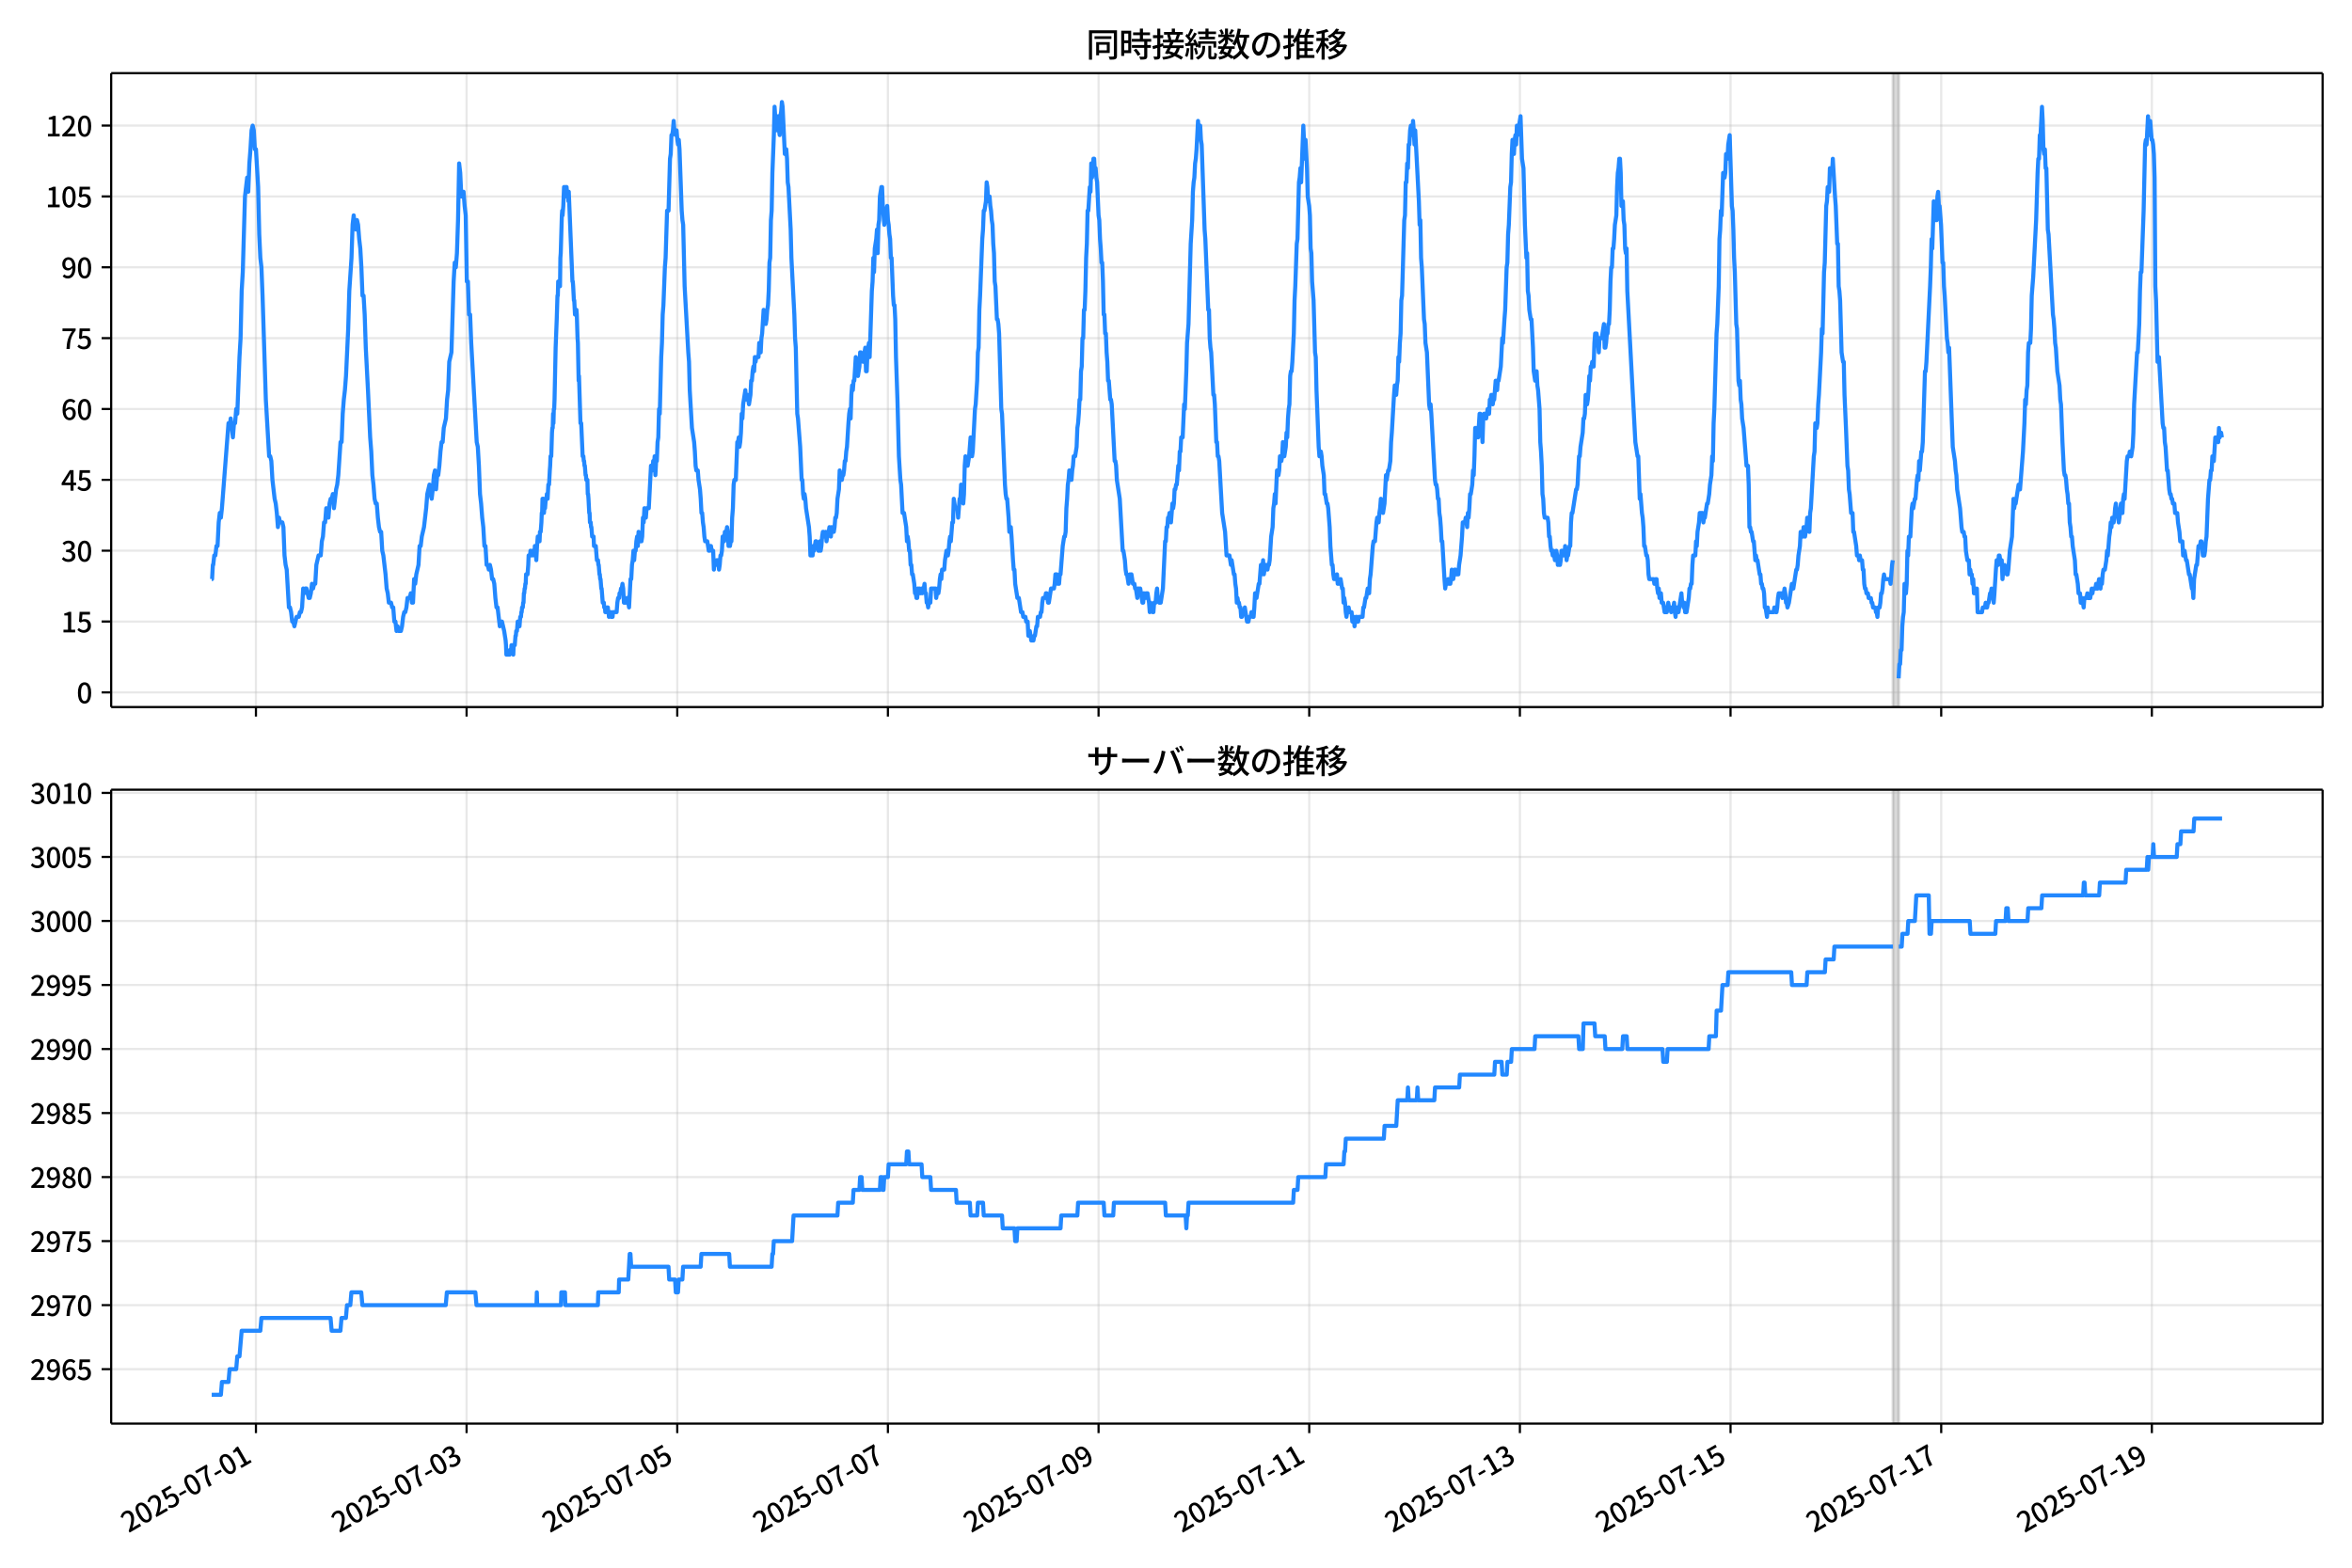 <!DOCTYPE svg  PUBLIC '-//W3C//DTD SVG 1.1//EN'  'http://www.w3.org/Graphics/SVG/1.1/DTD/svg11.dtd'>
<svg version="1.1" viewBox="0 0 864 576" xmlns="http://www.w3.org/2000/svg" xmlns:xlink="http://www.w3.org/1999/xlink">
 <defs>
  <style type="text/css">*{stroke-linejoin: round; stroke-linecap: butt}</style>
 </defs>
 <g id="aa">
  <g id="ab">
   <path d="m0 576h864v-576h-864z" fill="#fff"/>
  </g>
  <g id="ac">
   <g id="ad">
    <path d="m40.84 259.78h812.36v-232.9h-812.36z" fill="#fff"/>
   </g>
   <g id="ae">
    <path d="m695.36 259.78h2.15v-232.9h-2.15z" clip-path="url(#d)" fill="#808080" opacity=".3" stroke="#808080"/>
   </g>
   <g id="af">
    <g id="ag">
     <g id="ah">
      <path d="m94.018 259.78v-232.9" clip-path="url(#d)" fill="none" stroke="#b0b0b0" stroke-linecap="square" stroke-opacity=".3" stroke-width=".8"/>
     </g>
     <g id="ai">
      <defs>
       <path id="f" d="m0 0v3.5" stroke="#000" stroke-width=".8"/>
      </defs>
      <use x="94.018" y="259.778" stroke="#000000" stroke-width=".8" xlink:href="#f"/>
     </g>
    </g>
    <g id="aj">
     <g id="ak">
      <path d="m171.4 259.78v-232.9" clip-path="url(#d)" fill="none" stroke="#b0b0b0" stroke-linecap="square" stroke-opacity=".3" stroke-width=".8"/>
     </g>
     <g id="al">
      <use x="171.402" y="259.778" stroke="#000000" stroke-width=".8" xlink:href="#f"/>
     </g>
    </g>
    <g id="am">
     <g id="an">
      <path d="m248.79 259.78v-232.9" clip-path="url(#d)" fill="none" stroke="#b0b0b0" stroke-linecap="square" stroke-opacity=".3" stroke-width=".8"/>
     </g>
     <g id="ao">
      <use x="248.787" y="259.778" stroke="#000000" stroke-width=".8" xlink:href="#f"/>
     </g>
    </g>
    <g id="ap">
     <g id="aq">
      <path d="m326.17 259.78v-232.9" clip-path="url(#d)" fill="none" stroke="#b0b0b0" stroke-linecap="square" stroke-opacity=".3" stroke-width=".8"/>
     </g>
     <g id="ar">
      <use x="326.172" y="259.778" stroke="#000000" stroke-width=".8" xlink:href="#f"/>
     </g>
    </g>
    <g id="as">
     <g id="at">
      <path d="m403.56 259.78v-232.9" clip-path="url(#d)" fill="none" stroke="#b0b0b0" stroke-linecap="square" stroke-opacity=".3" stroke-width=".8"/>
     </g>
     <g id="au">
      <use x="403.556" y="259.778" stroke="#000000" stroke-width=".8" xlink:href="#f"/>
     </g>
    </g>
    <g id="av">
     <g id="aw">
      <path d="m480.94 259.78v-232.9" clip-path="url(#d)" fill="none" stroke="#b0b0b0" stroke-linecap="square" stroke-opacity=".3" stroke-width=".8"/>
     </g>
     <g id="ax">
      <use x="480.941" y="259.778" stroke="#000000" stroke-width=".8" xlink:href="#f"/>
     </g>
    </g>
    <g id="ay">
     <g id="az">
      <path d="m558.33 259.78v-232.9" clip-path="url(#d)" fill="none" stroke="#b0b0b0" stroke-linecap="square" stroke-opacity=".3" stroke-width=".8"/>
     </g>
     <g id="ba">
      <use x="558.326" y="259.778" stroke="#000000" stroke-width=".8" xlink:href="#f"/>
     </g>
    </g>
    <g id="bb">
     <g id="bc">
      <path d="m635.71 259.78v-232.9" clip-path="url(#d)" fill="none" stroke="#b0b0b0" stroke-linecap="square" stroke-opacity=".3" stroke-width=".8"/>
     </g>
     <g id="bd">
      <use x="635.71" y="259.778" stroke="#000000" stroke-width=".8" xlink:href="#f"/>
     </g>
    </g>
    <g id="be">
     <g id="bf">
      <path d="m713.09 259.78v-232.9" clip-path="url(#d)" fill="none" stroke="#b0b0b0" stroke-linecap="square" stroke-opacity=".3" stroke-width=".8"/>
     </g>
     <g id="bg">
      <use x="713.095" y="259.778" stroke="#000000" stroke-width=".8" xlink:href="#f"/>
     </g>
    </g>
    <g id="bh">
     <g id="bi">
      <path d="m790.48 259.78v-232.9" clip-path="url(#d)" fill="none" stroke="#b0b0b0" stroke-linecap="square" stroke-opacity=".3" stroke-width=".8"/>
     </g>
     <g id="bj">
      <use x="790.48" y="259.778" stroke="#000000" stroke-width=".8" xlink:href="#f"/>
     </g>
    </g>
   </g>
   <g id="bk">
    <g id="bl">
     <g id="bm">
      <path d="m40.84 254.4h812.36" clip-path="url(#d)" fill="none" stroke="#b0b0b0" stroke-linecap="square" stroke-opacity=".3" stroke-width=".8"/>
     </g>
     <g id="bn">
      <defs>
       <path id="h" d="m0 0h-3.5" stroke="#000" stroke-width=".8"/>
      </defs>
      <use x="40.84" y="254.398" stroke="#000000" stroke-width=".8" xlink:href="#h"/>
     </g>
     <g id="bo">
      <!-- 0 -->
      <g transform="translate(28.14 258.38) scale(.1 -.1)">
       <defs>
        <path id="a" transform="scale(.016)" d="m1830-90q-460 0-806 275-346 276-535 823-188 547-188 1366 0 820 188 1357 189 538 535 803 346 266 806 266 461 0 800-269 340-269 528-803 189-534 189-1354 0-819-189-1366-188-547-528-823-339-275-800-275zm0 589q237 0 422 185 186 186 288 599 103 413 103 1091 0 679-103 1082-102 403-288 582-185 180-422 180-236 0-422-180-186-179-292-582-105-403-105-1082 0-678 105-1091 106-413 292-599 186-185 422-185z"/>
       </defs>
       <use xlink:href="#a"/>
      </g>
     </g>
    </g>
    <g id="bp">
     <g id="bq">
      <path d="m40.84 228.37h812.36" clip-path="url(#d)" fill="none" stroke="#b0b0b0" stroke-linecap="square" stroke-opacity=".3" stroke-width=".8"/>
     </g>
     <g id="br">
      <use x="40.84" y="228.366" stroke="#000000" stroke-width=".8" xlink:href="#h"/>
     </g>
     <g id="bs">
      <!-- 15 -->
      <g transform="translate(22.44 232.35) scale(.1 -.1)">
       <defs>
        <path id="k" transform="scale(.016)" d="m544 0v608h1037v3277h-845v467q333 58 579 147 247 90 451 218h557v-4109h915v-608h-2694z"/>
        <path id="e" transform="scale(.016)" d="m1715-90q-365 0-653 90t-506 237q-217 147-383 307l352 480q134-134 294-246t361-183q202-70 452-70 262 0 473 118 212 119 333 346 122 227 122 541 0 460-247 716-246 256-649 256-224 0-384-64t-365-198l-365 237 141 2240h2387v-627h-1747l-109-1204q154 77 307 118 154 42 340 42 397 0 723-160t518-490q192-329 192-847 0-519-224-887t-586-560q-361-192-777-192z"/>
       </defs>
       <use xlink:href="#k"/>
       <use transform="translate(57)" xlink:href="#e"/>
      </g>
     </g>
    </g>
    <g id="bt">
     <g id="bu">
      <path d="m40.84 202.33h812.36" clip-path="url(#d)" fill="none" stroke="#b0b0b0" stroke-linecap="square" stroke-opacity=".3" stroke-width=".8"/>
     </g>
     <g id="bv">
      <use x="40.84" y="202.334" stroke="#000000" stroke-width=".8" xlink:href="#h"/>
     </g>
     <g id="bw">
      <!-- 30 -->
      <g transform="translate(22.44 206.32) scale(.1 -.1)">
       <defs>
        <path id="l" transform="scale(.016)" d="m1715-90q-371 0-656 90t-503 240q-217 150-377 323l359 474q211-205 479-359 269-153 634-153 269 0 467 92 199 93 311 266t112 423q0 256-125 451t-429 300q-304 106-835 106v551q467 0 732 105 266 106 384 291 119 186 119 423 0 307-192 489-192 183-531 183-269 0-503-119-233-118-438-316l-384 460q282 256 614 413 333 157 737 157 422 0 748-144 327-144 512-413 186-269 186-659 0-403-221-685-221-281-592-422v-26q269-70 490-227t349-400 128-557q0-422-215-726-214-304-573-468-358-163-787-163z"/>
       </defs>
       <use xlink:href="#l"/>
       <use transform="translate(57)" xlink:href="#a"/>
      </g>
     </g>
    </g>
    <g id="bx">
     <g id="by">
      <path d="m40.84 176.3h812.36" clip-path="url(#d)" fill="none" stroke="#b0b0b0" stroke-linecap="square" stroke-opacity=".3" stroke-width=".8"/>
     </g>
     <g id="bz">
      <use x="40.84" y="176.302" stroke="#000000" stroke-width=".8" xlink:href="#h"/>
     </g>
     <g id="ca">
      <!-- 45 -->
      <g transform="translate(22.44 180.29) scale(.1 -.1)">
       <defs>
        <path id="x" transform="scale(.016)" d="m2170 0v3072q0 192 12 457 13 266 20 458h-26q-90-179-183-365-92-185-195-364l-921-1415h2579v-576h-3328v493l1875 2957h858v-4717h-691z"/>
       </defs>
       <use xlink:href="#x"/>
       <use transform="translate(57)" xlink:href="#e"/>
      </g>
     </g>
    </g>
    <g id="cb">
     <g id="cc">
      <path d="m40.84 150.27h812.36" clip-path="url(#d)" fill="none" stroke="#b0b0b0" stroke-linecap="square" stroke-opacity=".3" stroke-width=".8"/>
     </g>
     <g id="cd">
      <use x="40.84" y="150.271" stroke="#000000" stroke-width=".8" xlink:href="#h"/>
     </g>
     <g id="ce">
      <!-- 60 -->
      <g transform="translate(22.44 154.26) scale(.1 -.1)">
       <defs>
        <path id="q" transform="scale(.016)" d="m1971-90q-339 0-634 144-294 144-518 435-224 292-352 733-128 442-128 1044 0 678 147 1161 148 483 397 784 250 301 570 445t665 144q397 0 688-147 292-147 490-359l-403-448q-128 154-327 253-198 99-409 99-307 0-567-182-259-182-413-605-153-422-153-1145 0-608 115-1002t326-589q212-195 493-195 212 0 375 121 163 122 259 343t96 522q0 300-90 511-89 212-259 320-169 109-419 109-211 0-451-134t-458-461l-25 538q134 192 313 323t374 201q196 71 375 71 397 0 694-163 298-163 467-490 170-326 170-825 0-468-195-817-195-348-512-544-317-195-701-195z"/>
       </defs>
       <use xlink:href="#q"/>
       <use transform="translate(57)" xlink:href="#a"/>
      </g>
     </g>
    </g>
    <g id="cf">
     <g id="cg">
      <path d="m40.84 124.24h812.36" clip-path="url(#d)" fill="none" stroke="#b0b0b0" stroke-linecap="square" stroke-opacity=".3" stroke-width=".8"/>
     </g>
     <g id="ch">
      <use x="40.84" y="124.239" stroke="#000000" stroke-width=".8" xlink:href="#h"/>
     </g>
     <g id="ci">
      <!-- 75 -->
      <g transform="translate(22.44 128.22) scale(.1 -.1)">
       <defs>
        <path id="i" transform="scale(.016)" d="m1235 0q32 646 109 1187t224 1024 384 941 576 938h-2208v627h3027v-455q-409-512-665-989-256-476-397-969t-205-1053-90-1251h-755z"/>
       </defs>
       <use xlink:href="#i"/>
       <use transform="translate(57)" xlink:href="#e"/>
      </g>
     </g>
    </g>
    <g id="cj">
     <g id="ck">
      <path d="m40.84 98.207h812.36" clip-path="url(#d)" fill="none" stroke="#b0b0b0" stroke-linecap="square" stroke-opacity=".3" stroke-width=".8"/>
     </g>
     <g id="cl">
      <use x="40.84" y="98.207" stroke="#000000" stroke-width=".8" xlink:href="#h"/>
     </g>
     <g id="cm">
      <!-- 90 -->
      <g transform="translate(22.44 102.19) scale(.1 -.1)">
       <defs>
        <path id="j" transform="scale(.016)" d="m1562-90q-410 0-708 150-297 151-502 356l403 461q141-160 346-256t422-96q224 0 425 102 202 103 352 333 151 230 237 614 87 384 87 941 0 589-115 970t-323 563-496 182q-205 0-372-118-166-118-262-336t-96-525q0-301 86-512 87-211 259-323 173-112 417-112 224 0 460 141 237 141 448 461l32-544q-134-180-313-314t-371-208-384-74q-391 0-689 166-297 167-467 496-169 330-169 823 0 467 195 816t515 541 698 192q339 0 636-138 298-137 519-419 221-281 349-710t128-1018q0-691-141-1187t-391-807q-249-310-563-461-313-150-652-150z"/>
       </defs>
       <use xlink:href="#j"/>
       <use transform="translate(57)" xlink:href="#a"/>
      </g>
     </g>
    </g>
    <g id="cn">
     <g id="co">
      <path d="m40.84 72.175h812.36" clip-path="url(#d)" fill="none" stroke="#b0b0b0" stroke-linecap="square" stroke-opacity=".3" stroke-width=".8"/>
     </g>
     <g id="cp">
      <use x="40.84" y="72.175" stroke="#000000" stroke-width=".8" xlink:href="#h"/>
     </g>
     <g id="cq">
      <!-- 105 -->
      <g transform="translate(16.74 76.16) scale(.1 -.1)">
       <use xlink:href="#k"/>
       <use transform="translate(57)" xlink:href="#a"/>
       <use transform="translate(114)" xlink:href="#e"/>
      </g>
     </g>
    </g>
    <g id="cr">
     <g id="cs">
      <path d="m40.84 46.144h812.36" clip-path="url(#d)" fill="none" stroke="#b0b0b0" stroke-linecap="square" stroke-opacity=".3" stroke-width=".8"/>
     </g>
     <g id="ct">
      <use x="40.84" y="46.144" stroke="#000000" stroke-width=".8" xlink:href="#h"/>
     </g>
     <g id="cu">
      <!-- 120 -->
      <g transform="translate(16.74 50.129) scale(.1 -.1)">
       <defs>
        <path id="b" transform="scale(.016)" d="m282 0v429q697 621 1164 1136 468 515 701 956 234 442 234 826 0 256-87 451-86 196-262 301-176 106-445 106-275 0-506-151-230-150-422-368l-416 410q301 333 637 518 336 186 803 186 429 0 749-176t496-493 176-745q0-455-224-919t-615-935q-390-470-889-950 186 20 394 36t374 16h1184v-634h-3046z"/>
       </defs>
       <use xlink:href="#k"/>
       <use transform="translate(57)" xlink:href="#b"/>
       <use transform="translate(114)" xlink:href="#a"/>
      </g>
     </g>
    </g>
   </g>
   <g id="cv">
    <path d="m77.765 212.75h.144l.279-5.206h.142l.38-3.471h.402l.404-3.471h.402l.418-8.677.401-3.471.404 1.736.38-3.471 2.418-31.238.403 1.736.403-3.471.806 6.942.403-5.206h.403l.403-5.206.403 1.736.806-20.825.403-6.942.403-17.355.403-6.942.806-27.767.806-6.942.403 5.206.403-10.413.403-5.206.403-6.942.403-1.736.403 1.736.403 6.942h.403l.806 13.884.403 17.355.403 8.677.403 3.471.403 10.413 1.209 38.18 1.209 20.825h.403l.403 1.736.403 6.942.806 6.942.403 1.736.403 3.471.403 5.206.403-3.471.403 1.736h.806l.403 1.736.403 10.413.403 3.471.403 1.736.806 13.884h.403l.403 1.736.403 3.471h.403l.403 1.736.806-3.471h.806l.403-1.736h.403l.403-1.736.403-6.942.403 1.736.403-1.736h.403l.806 3.471h.403l.403-1.736.403-3.471.403 1.736.403-1.736h.403l.403-6.942.806-3.471h.806l.403-5.206.403-1.736.403-5.206h.403l.403-5.206.806 3.471.403-5.206.403-1.736h.403l.403-1.736.403 5.206.806-6.942.403-1.736.403-3.471.806-12.148h.403l.403-10.413.403-5.206.403-3.471.403-5.206.806-17.355.403-13.884.806-12.148.403-12.148.403-3.471.403 3.471.403 1.736.403-3.471.403 1.736.403 5.206.403 3.471.403 6.942.403 10.413h.403l.403 6.942.403 12.148.806 15.619.806 17.355.403 5.206.403 8.677.403 3.471.403 5.206.403 1.736h.403l.403 5.206.403 3.471.403 1.736h.403l.403 6.942.403 1.736.806 6.942.403 5.206.403 1.736.403 3.471h.806l.403 1.736h.403l.403 5.206h.403l.403 3.471.403-1.736.403 1.736h.806l.403-1.736.403-3.471.403-1.736h.403l.403-1.736.403-3.471h.806l.403-1.736.403 3.471h.403l.403-8.677.403 1.736.403-3.471.806-3.471.403-6.942h.403l.403-3.471.806-3.471.806-6.942.403-5.206.806-3.471.403 3.471.403 1.736.403-3.471.403-5.206.403-1.736.403 6.942.403-5.206h.403l.403-3.471.403-5.206.403-3.471h.403l.403-5.206.806-3.471.403-6.942.403-3.471.403-10.413.806-3.471.806-26.032.403-6.942.403 1.736.403-5.206.403-12.148.403-20.825.403 3.471.403 8.677h.403l.403-1.736.403 5.206.403 3.471.403 24.296h.403l.403 12.148h.403l.403 10.413 2.015 36.445.403 1.736.403 6.942.403 10.413.403 3.471.403 5.206.403 3.471.403 6.942h.403l.403 6.942h.403l.403 1.736.403-1.736.403 1.736.403 3.471h.403l.403 1.736.403 5.206.403 3.471h.403l.806 6.942.403-1.736h.403l.806 3.471.537 3.471.134 1.736.134 3.471h1.209l.134-1.736h.403l.134-1.736h.269l.134 1.736h.134l.134 1.736.134-3.471h.403l.269-3.471h.134l.134-1.736h.269l.269-3.471h.537l.134 1.736.269-3.471h.269l.134-1.736h.134l.134-1.736h.269l.134-1.736h.134l.134-3.471h.134l.134-1.736h.134l.134-1.736h.134l.134-3.471h.537l.269-3.471.134-3.471h.537l.134-1.736.134 1.736h.537l.134-1.736h.537l.134 1.736.134-3.471.134 1.736h.134l.269 3.471.269-5.206.269-3.471.134 1.736h.134l.134-1.736h.134l.134 1.736.134-3.471h.269l.269-3.471.134-3.471h.134l.134-5.206h.403l.134 5.206.134-1.736h.269l.269-3.471h.269l.134-1.736.134 1.736h.134l.269-5.206h.269l.269-5.206.134-1.736.134-3.471h.269l.269-8.677.134-1.736h.134l.134-5.206.134 3.471.134-5.206h.134l.134-3.471.403-19.09.403-10.413.269-8.677h.134l.134-5.206.134 1.736.134-1.736.134 1.736.134-1.736.134 1.736.134-10.413.134-1.736.403-13.884.134-1.736.134 1.736.269-3.471.269-6.942.134 3.471h.269l.134-3.471h.403l.134 1.736h.269l.269 3.471.134-3.471 1.343 32.974h.134l.134 1.736.269 5.206h.134l.269 5.206.134-1.736h.134l.134 1.736.134-1.736.134 1.736.269 8.677.134 1.736.269 13.884.134-1.736.537 17.355h.269l.537 12.148h.269l.134 1.736h.134l.134 1.736h.134l.269 3.471h.134l.134 1.736h.403l.134 5.206h.134l.134 1.736.269 5.206h.134l.134 3.471h.269l.134 1.736h.134l.269 3.471h.537l.134 3.471h.672l.403 5.206h.403l.134 1.736h.134l.269 3.471h.134l.134 1.736h.134l.269 3.471h.134l.403 5.206h.403l.134 1.736h.269l.134 1.736h.537l.134-1.736.134 1.736.134-1.736.134 1.736h.134l.134 1.736.134-1.736h.537l.134 1.736h.537l.134-1.736h1.343l.269-3.471.269-1.736h.403l.134-1.736h.269l.269-1.736h.269l.269-1.736.269 1.736.269 5.206h.806l.269-1.736h.269l.537 3.471.537-10.413h.269l.269-5.206.269-1.736.269-3.471.269 3.471.269-3.471h.269l.269-3.471.269-1.736.269 3.471.269-5.206.269 3.471h.806l.269-1.736.269-6.942.269 1.736.269-5.206.269 3.471h.269l.269-3.471h.806l.806-15.619h.269l.269 1.736.269-3.471.269 1.736.269-3.471.269 6.942.269-5.206h.269l.269-6.942.269-1.736.269-10.413.269 1.736.537-20.825.269-5.206.269-10.413.269-3.471.537-13.884.269-3.471.537-17.355h.537l.537-19.09.269-1.736.269-6.942h.269l.269-1.736.269-3.471.269 3.471h.269l.269 1.736.269-1.736.269 3.471.269 1.736.269-1.736.269 3.471.806 22.561.269 3.471.269 1.736.537 22.561 1.343 24.296.269 3.471.269 10.413.806 13.884.806 5.206.269 3.471.269 5.206.269 1.736h.537l.269 3.471.537 3.471.269 3.471.269 5.206h.269l.269 3.471.269 1.736.269 3.471.269 1.736h.806l.537 3.471h.269l.269-1.736h.269l.269 1.736h.537l.269 6.942.269-3.471.269 1.736h.269l.269-1.736h.537l.269 3.471.269-1.736.269-3.471h.269l.269-1.736.269-5.206.269 1.736h.269l.269-3.471h.537l.269-1.736.269 1.736.269 5.206.269-1.736.269 1.736.269-1.736h.269l.269-8.677.269-3.471.269-8.677.269-1.736h.537l.537-13.884h.269l.269-1.736.269 3.471.269-1.736.269-3.471.269-6.942.269 1.736.269-5.206.806-5.206.269 3.471.269-1.736h.269l.537 3.471.537-3.471.269-5.206h.269l.269-3.471.269-1.736.269 1.736.269-5.206.269 1.736.269-1.736h.806l.269-5.206.269 3.471h.269l.269-5.206.269-1.736.537-8.677.269 3.471.269-1.736.269 3.471.269-1.736.269-3.471.269-1.736.269-5.206.269-10.413.269-1.736.269-13.884.269-3.471.269-13.884.537-13.884.269-10.413.537 8.677.269-3.471h.269l.269-1.736.269 5.206.269 1.736.269-6.942.269-1.736.269-3.471.269 1.736.806 17.355.269-1.736h.269l.269 3.471.269 8.677.269 1.736.806 15.619.269 10.413 1.075 20.825.269 8.677.269 3.471.537 24.296.269 1.736.806 10.413.537 12.148h.269l.269 5.206.269 1.736.269-1.736.269 1.736.269 3.471 1.075 6.942.269 3.471.269 6.942h.806l.269-3.471.269 1.736.537-3.471h.269l.269 1.736h.269l.269 1.736h.269l.269-3.471.269 3.471.269-1.736.269-3.471.269-1.736h.269l.269 1.736h.269l.269-1.736.269 3.471.537-3.471h.269l.269-1.736.537 3.471.269-3.471.269 1.736h.537l.269-1.736.269-3.471h.269l.269-1.736.269-5.206.537-3.471.269-6.942.537 3.471h.269l.269-1.736h.269l.269-1.736.269-3.471h.269l.269-3.471.269-1.736.537-8.677.269-3.471.269-1.736.269 3.471.269-8.677.269-3.471.269 1.736.269-3.471h.269l.537-8.677.269 1.736h.269l.269 5.206.537-3.471.269-5.206h.269l.269 1.736h.269l.269 1.736.806-5.206.269 8.677h.269l.269-6.942.537-3.471.269 5.206.806-24.296.269-3.471.269-8.677.269 5.206.269-8.677.537-3.471.269-3.471.269 8.677.269-10.413.269-1.736.269-8.677.537-3.471h.269l.269 6.942.537 6.942.269-3.471h.269l.537-3.471.269 5.206.269 1.736.269 3.471.269 1.736.269 6.942h.269l.537 13.884.269 3.471h.269l.269 5.206.269 13.884.537 15.619.537 20.825.537 8.677.269 1.736.537 10.413h.537l.806 5.206.269 5.206.269-1.736.269 1.736.269 3.471h.269l.269 5.206h.269l.269 3.471h.269l.537 3.471.269 3.471h.269l.269 1.736h.269l.269-3.471.269 1.736.269-1.736.269 1.736h.269l.269-1.736.269 1.736.269-1.736h.269l.269-1.736.269 3.471h.269l.269 3.471h.269l.269 1.736.269-1.736h.537l.269-5.206h1.612l.269 3.471.537-3.471.269 1.736.269-1.736.269-3.471.269-1.736.269 1.736.269-3.471h.806l.269-3.471.537-3.471.269 1.736h.269l.269-1.736.269-3.471.269-1.736.269 1.736.537-6.942h.269l.269-8.677.537 3.471h.806l.269 3.471.537-6.942h.269l.269-5.206.269 3.471.537 3.471.269-3.471.269-10.413.269-3.471.269 3.471h.537l.537-3.471.537-6.942.269 1.736.269 5.206.269-1.736.806-15.619.269-1.736.537-8.677.269-10.413.269-1.736.269-13.884.269-5.206.537-13.884.269-6.942.269-3.471.269-6.942h.269l.537-3.471.269-6.942.269 1.736.269 5.206.269-1.736h.269l.269 3.471.269 1.736.269 3.471.269 1.736.269 6.942.269 3.471.269 10.413.269 1.736.537 12.148h.269l.269 1.736.269 3.471.806 27.767.269 1.736 1.075 26.032.269 3.471.269 1.736h.269l.537 6.942.269 5.206.269-1.736h.269l.269 3.471.537 8.677.269 3.471h.269l.269 5.206.806 5.206h.537l.806 5.206h.537l.269 1.736h.806l.269 1.736h.537l.269 5.206.269-1.736h.269l.537 3.471h.806l.269-1.736h.269l.537-3.471h.269l.269-3.471h.806l.269-1.736h.269l.269-3.471.269-1.736h.806l.269-1.736h.269l.537 3.471h.269l.806-5.206h1.075l.269-1.736.269-3.471h.537l.269 3.471h.537l.269-3.471h.269l.806-10.413.537-3.471h.269l.269-1.736.269-8.677.269-3.471.269-5.206.269-1.736.269-3.471.269 1.736.269-1.736.269 3.471.269-3.471.269-1.736.269-3.471h.537l.537-3.471.269-6.942.269-1.736.269-3.471.269-5.206h.269l.269-10.413.269-1.736.269-10.413h.269l.269-10.413h.269l.269-6.942.269-12.148.269-5.206.269-12.148h.269l.537-8.677.269 1.736.269-10.413.269 5.206.269-1.736.269-5.206h.269l.269 5.206.269-1.736.269 3.471.269 1.736.537 12.148.269 1.736.269 6.942.269 3.471.269 5.206h.269l.269 6.942.269 12.148h.269l.269 6.942h.269l.269 6.942.269 3.471.269 6.942h.269l.537 6.942h.269l.269 1.736 1.075 20.825h.269l.269 1.736.269 5.206 1.075 6.942 1.075 19.09h.269l.537 3.471.269 3.471.269 1.736h.269l.537 3.471.537-3.471.269 1.736.269-1.736.537 3.471h.537l.269 1.736h.269l.537 3.471.269-3.471h.269l.269 1.736.269-1.736.806 5.206h.269l.269-3.471.269 1.736h.269l.269-1.736.269 1.736.269-1.736.537 3.471.269 3.471.269-3.471.269 1.736h.269l.269 1.736h.269l.269-3.471h.537l.269-3.471.269-1.736.269 3.471h.269l.269 1.736h.537l.806-5.206.806-17.355h.269l.269-5.206h.269l.269-3.471h.269l.269-1.736.537 3.471.537-6.942.269 1.736.269-1.736.269-5.206h.269l.269-1.736h.269l.537-6.942.269 1.736.269-6.942h.269l.269-5.206h.537l.537-12.148.269 1.736.537-13.884.269-10.413.537-6.942.806-29.503.537-8.677.269-10.413.269-3.471.269-1.736.269-5.206.269-1.736.269-3.471.537-10.413.269 3.471.269-1.736h.269l.269 5.206.269 1.736 1.075 31.238.269 3.471 1.075 26.032h.269l.269 10.413.269 3.471.269 1.736.806 15.619h.269l.269 3.471.537 13.884h.269l.269 5.206h.269l.269 1.736 1.075 19.09 1.075 6.942.537 8.677h1.075l.537 3.471.269-1.736.806 5.206h.269l.269 3.471.269 1.736.269 5.206.269-1.736.269 1.736h.269l.269 1.736h.269l.269 3.471h.269l.269-1.736h.537l.269-1.736.806 5.206h.537l.269-1.736h.537l.269-1.736h.269l.269 1.736h.269l.269-3.471.269-5.206.269 1.736h.269l.806-5.206h.269l.537-6.942.269 3.471.269-1.736.269-3.471.269 5.206.537-3.471h.537l.269 1.736.269-1.736h.269l.269-1.736.537-8.677.537-3.471.269-6.942.269-1.736.269-3.471.269 3.471.537-12.148h.269l.269 1.736.269-1.736.269-5.206h.269l.269 1.736.269-1.736.269-5.206.269 5.206h.269l.537-3.471.269-5.206.269 1.736.269-6.942.269-3.471.269-1.736.269-10.413.269-1.736h.269l.269-3.471.537-10.413.269-12.148.269-5.206.537-15.619.269-1.736.537-20.825.269-1.736.269-3.471.269 5.206.806-20.825.537 12.148.269-6.942.537 10.413.269 10.413.537 3.471.269 3.471.269 12.148.269 1.736.269 10.413.537 6.942.537 19.09.269 1.736.269 12.148.806 20.825.269 3.471.269-1.736h.269l.269 1.736.269 3.471.537 3.471.269 6.942h.269l.537 3.471h.269l.269 1.736.537 6.942.269 6.942.537 6.942h.269l.269 3.471.269 1.736h.806l.269-1.736.269 3.471h.806l.269-1.736.537 3.471h.269l.269 5.206.269-1.736.269 1.736.269 3.471.269 1.736.269-1.736h.269l.269-1.736.269 1.736h.806l.269 3.471.269-1.736h.269l.269 3.471.537-3.471h.269l.269 1.736h.269l.269-1.736h1.343l.269-3.471h.269l.537-3.471h.269l.537-3.471.269 1.736h.269l.269-5.206.269-1.736.806-10.413.269-1.736h.537l.537-6.942.269-1.736h.269l.269 1.736.269-3.471.269-1.736.269-3.471.269 3.471.269-1.736.269 3.471.537-3.471.537-10.413.269 1.736.537-3.471h.269l.537-3.471.269-6.942.269-3.471.806-13.884.269-3.471h.269l.269 3.471.269-3.471.269-1.736.269-8.677.269 1.736.269-6.942.269-3.471.269-12.148.269-1.736.806-27.767.269-1.736.269-12.148h.269l.269-6.942.269 1.736.269-8.677h.269l.269-5.206.269-1.736h.269l.269 3.471.269-5.206.269 3.471.269 5.206.269-5.206 1.343 26.032.269 8.677.269-1.736.269 13.884.269 3.471.806 19.09.269 1.736.269 6.942.537 3.471.806 19.09.269 1.736.269-1.736.269 3.471 1.343 24.296.269 1.736h.269l.269 1.736.269 3.471h.269l.269 5.206.269 1.736.269 3.471.269 5.206h.269l.806 13.884.269 3.471.269-1.736h.537l.269-1.736.269 1.736h.537l.269-1.736.269-3.471.537 3.471.537-3.471h.269l.269 1.736h.806l.269-3.471.537-3.471.537-6.942.269-5.206h.806l.269-1.736.537 3.471.269-5.206.269 1.736.269-3.471.269-5.206h.269l.537-3.471.269-5.206.269 1.736.269-6.942.269-10.413h.269l.269 3.471.269-3.471.269 3.471.537-8.677h.269l.269 6.942.269-1.736.269 5.206.269-8.677.269-1.736h.537l.269 1.736.537-3.471h.269l.269 1.736.269-5.206h.269l.269-1.736h.269l.269 3.471.269-1.736h.269l.537-6.942h.269l.269 3.471.269-3.471h.269l.806-5.206.537-10.413.269 1.736.537-8.677.269-3.471.537-15.619.269-1.736.269-10.413.269-3.471.537-13.884.269-1.736.269-10.413.269-5.206.269 3.471.269 1.736.269-5.206.269-1.736.269 3.471.269-6.942.269 3.471 1.075-6.942.537 15.619.537 3.471.537 20.825.537 12.148.269-1.736.269 13.884.269 1.736.269 5.206.537 3.471h.269l.537 10.413.269 8.677.537 3.471.537-3.471.269 5.206.269 1.736.537 6.942.269 12.148.269 3.471.269 5.206.269 10.413.269 1.736.269 5.206.269 1.736h1.075l.269 1.736.269 5.206h.269l.269 3.471.269 1.736h.269l.269 1.736.269-1.736.537 3.471.537-3.471.269 1.736.269 3.471.269-1.736.269 1.736h.269l.269-1.736.269-3.471h.269l.269 1.736.269-1.736.269 1.736.269-3.471.269 1.736.269 3.471.269-1.736h.269l.537-3.471h.269l.269-8.677.269-3.471h.269l1.343-8.677h.269l.269-1.736.537-10.413h.269l.269-3.471.806-5.206.269-5.206h.269l.269-1.736.269-6.942h.269l.269 3.471.269-1.736.269-3.471.269-5.206.269 1.736.269-5.206h.269l.269-1.736.269 1.736h.269l.269-8.677.269-3.471h.537l.537 3.471.269 3.471.269-5.206h.806l.806-5.206.269 8.677h.269l.269-1.736.269-3.471h.269l.269-3.471h.269l.269-5.206.269-10.413.269-5.206h.269l.269-6.942h.269l.269-3.471.269-5.206.537-3.471.269-10.413.269-5.206.269-1.736.269-3.471h.269l.269 5.206.269 12.148.269-1.736h.269l.269 6.942.269 1.736.269 8.677.269 1.736.269-1.736.269 15.619 2.956 55.534.806 5.206h.269l.537 15.619.269-1.736.537 6.942.269 1.736.269 3.471.269 6.942h.269l.537 3.471h.269l.269 1.736.269 5.206.269 1.736h1.612l.269 1.736h.269l.269-1.736h.269l.269 3.471.269 1.736.269-1.736.269 3.471.269-1.736h.269l.269 3.471h.537l.537 3.471h.806l.537-3.471.269 1.736h.537l.269 1.736.269-1.736h.537l.269-1.736.269 3.471.269 1.736.269-3.471h.269l.269 1.736h.269l1.075-6.942.269 3.471h.269l.269 1.736.269-1.736.269 3.471h.537l.806-5.206.269-3.471h.269l.269-1.736h.269l.269-6.942.269-3.471h.806l.269-5.206.269 1.736.269-5.206.537-3.471.269-3.471h1.075l.269 3.471.269-1.736h.269l.806-5.206h.269l.537-3.471.269-3.471.537-3.471.269-6.942.269 1.736.269-13.884.269-5.206.806-27.767.269-3.471.537-13.884.269-17.355.269-3.471.269-6.942.269 1.736.537-15.619.269 1.736h.269l.269-1.736.269-6.942h.269l.269 1.736.269-5.206.537-3.471.806 26.032.269 1.736.269 6.942.269 10.413.269 5.206.537 19.09.269 1.736.537 19.09.269 1.736.269-1.736.269 6.942.269 1.736.269 5.206.537 3.471 1.075 13.884h.537l.269 6.942.269 15.619h.269l.269 1.736h.269l.537 3.471h.269l.537 6.942.269-1.736.269 1.736h.269l.806 5.206h.269l.269 3.471h.269l.269 1.736h.269l.269 1.736.269 5.206h.269l.537 3.471.269-3.471.269 1.736h1.881l.269-1.736h.269l.269 1.736h.269l.269-1.736.269-3.471.269-1.736h1.075l.269 1.736.269-1.736h.269l.269-1.736.269 1.736.269 3.471h.269l.269 1.736.537-1.736 1.075-6.942.269 1.736h.269l1.075-6.942h.269l.269-1.736.269-3.471.537-3.471.269-5.206h.269l.269 1.736h.269l.269-3.471h.269l.269 3.471.537-3.471.269-3.471h.269l.269 3.471.269 1.736.269-6.942.269-1.736 1.075-19.09.269-1.736.269-10.413.269 1.736h.269l.269-1.736.269-6.942.269-3.471.806-15.619.269-8.677.269 1.736.537-22.561.269-3.471.537-20.825.269-1.736.269-5.206h.269l.269 1.736.269-8.677h.269l.269 1.736h.269l.269-5.206.806 13.884.269 3.471.537 13.884h.269l.269 15.619.269 1.736.269 3.471.537 19.09.537 3.471h.269l.269 12.148.537 12.148.537 13.884.269 1.736.269 6.942.269 1.736.537 6.942h.537l.269 6.942h.269l.806 5.206.269 3.471h.537l.269 1.736.269-1.736.269 1.736h.537l.269 3.471h.269l.269 5.206.269 1.736h.269l.269 1.736h.537l.269 1.736h.806l.269 1.736h.269l.269 1.736h.806l.269 1.736h.269l.269 1.736.269-3.471h.537l.269-1.736.269-3.471h.269l.269-1.736.269-3.471.269-1.736.269 1.736h1.881l.269 1.736.537-6.942.269-1.736m2.15 43.386.269-5.206h.269l.269-5.206h.269l.269-8.677.269-3.471.269-1.736.269-10.413.537 3.471.269-3.471.269-12.148.269 1.736.269-6.942h.537l.537-10.413.269-1.736.269 1.736.537-3.471h.269l.537-6.942.269-1.736.269 1.736.269-6.942.269 3.471.537-6.942h.269l.269-3.471.806-26.032h.269l.269-3.471 1.343-27.767.269-6.942.269-10.413.269 3.471.537-17.355.537 6.942.269-1.736.269 1.736.269-8.677.269-1.736.269 5.206h.269l.537 6.942.537 13.884h.269l.269 8.677.269 3.471.806 15.619.269 1.736.269 3.471.269-1.736 1.343 36.445.806 5.206.269 3.471.269 1.736.269 5.206 1.075 6.942.537 6.942.269 1.736h.537l.269 1.736h.269l.269 5.206.537 3.471h.537l.269 5.206.269-1.736.269 1.736h.269l.269 3.471.269-1.736.269 5.206h.537l.269-1.736h.269l.269 8.677h1.612l.269-1.736h.806l.269-1.736.269 1.736h.269l.269-1.736h.269l.537-3.471h.269l.269-1.736.269 3.471h.269l.269 1.736.269-3.471.537-8.677.269-3.471.269 1.736h.269l.269-3.471h.269l.269 1.736h.537l.269 6.942.269-3.471h.269l.269-1.736.269 1.736h.269l.269 1.736h.269l.269-1.736.537-6.942.806-5.206.537-13.884.269 3.471.269-1.736h.269l1.075-6.942h.269l.269 1.736 1.075-13.884.537-10.413.269-8.677.269 1.736.269-5.206.269-1.736.269-12.148.269-3.471h.537l.269-5.206.269-12.148.537-6.942 1.075-20.825.537-17.355.269-5.206h.269l.269-8.677h.269l.537-10.413.269 5.206.269 10.413.269 1.736.269-1.736.269 6.942h.269l.537 22.561.269 1.736 1.612 29.503.269 1.736.269 3.471.269 5.206.269 1.736.537 8.677.806 5.206.269 5.206.269 1.736.537 13.884.537 10.413.269 1.736h.269l.269 1.736.269 3.471.269 1.736.269 3.471h.269l.269 6.942.269 1.736.269 3.471h.269l.269 3.471.806 5.206.269 5.206h.269l.537 3.471.269 3.471h.537l.269 3.471h.269l.269-1.736.537 3.471.269-3.471h.806l.269-1.736.269 1.736h.806l.537-3.471.269 1.736.269-1.736h.806l.269-1.736.269 1.736h.269l.537-3.471h.269l.269 3.471.269-3.471.269 1.736.269-3.471.269-1.736h.537l.537-3.471.269-3.471.269 1.736.537-6.942.269-1.736.269-3.471.269 1.736.269-3.471.269 1.736h.269l.269-1.736.269-3.471.269-1.736.269 3.471h.537l.269 3.471.269-1.736.269-3.471.269-1.736h.269l.269 3.471.269-5.206.269-1.736.269 1.736.806-13.884.269-1.736h.537l.269-1.736h.269l.269 1.736.537-3.471.269-5.206.269-10.413 1.075-19.09h.269l.537-10.413.269-12.148.269-6.942h.269l.806-22.561.537-24.296.269-1.736.269 1.736.537-10.413.269 6.942.269-3.471.269-1.736.537 6.942h.269l.269 1.736.269 3.471.269 8.677.269 39.915.269 5.206.537 22.561.269-1.736h.269l1.343 24.296.269 1.736h.269l.269 5.206.269 1.736.537 8.677h.269l.537 6.942.269 1.736h.269l.269 1.736h.269l.269 1.736h.537l.269 3.471h.806l.269 3.471.537 3.471.269 3.471h.806l.269 5.206.269-1.736h.269l.537 3.471h.269l.806 5.206h.269l.806 5.206h.269l.269 3.471.269-6.942.806-5.206h.269l.537-6.942h.537l.269-1.736h.269l.269 1.736.269 3.471h.537l.269-1.736.269-3.471.269-1.736.537-13.884.537-6.942h.269l.269-3.471h.269l.269-5.206.269 1.736h.269l.537-8.677h.806l.269 1.736.269-5.206.269 3.471.269-1.736h.269l.269 1.736v0" clip-path="url(#d)" fill="none" stroke="#28f" stroke-linecap="square" stroke-width="1.5"/>
   </g>
   <g id="cw">
    <path d="m40.84 259.78v-232.9" fill="none" stroke="#000" stroke-linecap="square" stroke-width=".8"/>
   </g>
   <g id="cx">
    <path d="m853.2 259.78v-232.9" fill="none" stroke="#000" stroke-linecap="square" stroke-width=".8"/>
   </g>
   <g id="cy">
    <path d="m40.84 259.78h812.36" fill="none" stroke="#000" stroke-linecap="square" stroke-width=".8"/>
   </g>
   <g id="cz">
    <path d="m40.84 26.88h812.36" fill="none" stroke="#000" stroke-linecap="square" stroke-width=".8"/>
   </g>
   <g id="da">
    <!-- 同時接続数の推移 -->
    <g transform="translate(399.02 20.88) scale(.12 -.12)">
     <defs>
      <path id="w" transform="scale(.016)" d="m1587 3936h3232v-518h-3232v518zm320-1114h557v-2534h-557v2534zm301 0h2291v-2086h-2291v512h1734v1069h-1734v505zm-1683 2260h5113v-570h-4524v-5056h-589v5626zm4768 0h595v-4896q0-250-67-397t-227-218q-160-77-426-96t-675-19q-13 83-45 192t-77 218q-45 108-89 185 281-13 527-13 247 0 330 0 83 7 118 42 36 35 36 112v4890z"/>
      <path id="u" transform="scale(.016)" d="m2714 4672h3238v-525h-3238v525zm-244-1235h3712v-538h-3712v538zm20-1184h3635v-531h-3635v531zm1523 3155h595v-2310h-595v2310zm832-2451h589v-2823q0-230-61-364-61-135-227-199-167-70-423-86t-633-16q-20 121-78 285-57 163-121 284 275-6 509-9t310-3q77 6 106 28 29 23 29 93v2810zm-2023-1677 487 282q153-160 313-352t294-381q135-189 206-343l-519-313q-64 153-189 348-124 196-278 394-154 199-314 365zm-2086 3718h1619v-4281h-1619v544h1056v3187h-1056v550zm32-1843h1293v-537h-1293v537zm-320 1843h563v-4832h-563v4832z"/>
      <path id="v" transform="scale(.016)" d="m3866 5408h614v-870h-614v870zm-1479-653h3597v-518h-3597v518zm-230-1485h4e3v-518h-4e3v518zm825 922 519 102q64-160 121-342 58-182 96-352 39-170 45-304l-544-128q-6 134-42 313-35 180-83 365-48 186-112 346zm1856 109 589-71q-96-275-202-557-105-281-195-486l-518 77q58 147 122 329 64 183 118 372t86 336zm-2643-2106h3943v-518h-3943v518zm1408 685 602-115q-167-371-362-784t-390-797-362-685l-525 179q160 288 346 666t368 784 323 752zm-659-2157 358 403q352-102 733-240 381-137 752-304 371-166 697-336 327-169 558-329l-384-461q-218 160-532 336-313 176-685 345-371 170-755 323-384 154-742 263zm1894 1114 583-71q-122-550-353-944-230-393-604-662t-922-435q-547-167-1296-269-25 128-93 269-67 141-137 230 678 64 1168 192t819 349q330 221 531 550 202 330 304 791zm-4684 217q396 90 953 240 557 151 1120 311l77-544q-525-154-1053-311-528-156-963-284l-134 588zm121 2093h1965v-563h-1965v563zm819 1248h576v-5229q0-236-51-374t-192-208q-141-77-355-99-214-23-541-16-13 115-64 288t-109 294q205-6 381-6t234 0q64 0 92 28 29 29 29 93v5229z"/>
      <path id="t" transform="scale(.016)" d="m4058 5408h595v-1798h-595v1798zm-1415-563h3443v-499h-3443v499zm231-992h3008v-499h-3008v499zm-224-877h3475v-1203h-531v729h-2432v-729h-512v1203zm1964-877h551v-1881q0-122 22-157 23-35 106-35 25 0 92 0 68 0 135 0t99 0q51 0 83 54t45 224 19 515q90-70 234-131t259-93q-19-429-83-662-64-234-183-326-118-93-316-93-39 0-103 0t-134 0-138 0q-67 0-99 0-237 0-365 64t-176 218q-48 153-48 422v1881zm-1164-6h550v-455q0-243-48-528-48-284-186-579-137-294-409-572-272-279-727-503-70 90-192 208-121 118-230 195 416 205 665 438 250 234 371 474 122 240 164 467 42 228 42 413v442zm-2240 3309 524-192q-121-244-259-503-137-259-275-496t-259-416l-410 173q122 186 246 438 125 253 240 515 116 263 193 481zm716-743 500-230q-224-359-496-756-272-396-548-764-275-368-518-650l-358 205q179 211 377 483 199 272 387 569 189 298 358 592 170 295 298 551zm-1721-665 307 403q166-154 339-340 173-185 320-364t224-327l-326-460q-77 160-218 348-141 189-314 384-172 196-332 356zm1485-832 435 179q128-211 249-458 122-246 215-474 93-227 137-412l-473-211q-32 185-119 422-86 237-201 486-115 250-243 468zm-1530-583q422 26 998 54 576 29 1184 68l7-499q-570-45-1127-84-556-38-992-70l-70 531zm1702-992 436 135q121-276 214-596t118-556l-454-148q-26 237-112 563-86 327-202 602zm-1363 109 499-83q-57-455-163-897-105-441-253-748-51 32-134 73-83 42-170 83-86 42-144 62 148 294 234 697t131 813zm691 627h525v-2861h-525v2861z"/>
      <path id="n" transform="scale(.016)" d="m224 2022h3187v-499h-3187v499zm51 2247h3111v-487h-3111v487zm1127-1735 563-121q-154-320-333-672t-352-679q-173-326-326-582l-532 173q148 243 324 566t345 669q170 346 311 646zm934-832 563-64q-89-480-262-838t-461-614-701-432-976-298q-25 128-99 269t-157 237q659 102 1085 303 426 202 666 554t342 883zm422 3597 519-211q-147-218-298-436-150-217-278-377l-403 186q121 173 252 413 132 240 208 425zm-1203 109h563v-2957h-563v2957zm-1075-320 448 186q134-192 246-420 112-227 157-393l-467-211q-38 172-147 406t-237 432zm1094-1050 397-236q-160-263-400-529-240-265-519-489-278-224-553-378-51 103-141 237-89 135-179 218 269 109 534 294 266 186 493 416 228 231 368 467zm487-204q83-45 246-145 163-99 352-211t346-211 221-150l-327-423q-83 77-230 198-147 122-317 253-170 132-327 250-156 119-259 189l295 250zm1798 396h2311v-556h-2311v556zm115 1178 615-90q-103-640-263-1235t-384-1101q-224-505-512-889-44 57-134 134t-186 157-166 125q275 339 473 796 199 458 340 995 141 538 217 1108zm1223-1510 614-58q-147-1101-445-1940-297-838-813-1443-515-604-1321-1014-26 71-90 177-64 105-134 208-70 102-128 159 742 346 1212 880 471 535 730 1290 260 755 375 1741zm-1005-135q134-851 387-1597 253-745 659-1305 407-560 1002-874-70-57-154-150-83-93-154-189-70-96-121-179-633 371-1056 988-422 618-688 1434-265 816-425 1783l550 89zm-3309-3065 327 416q377-148 754-330 378-182 701-378 324-195 548-368l-416-435q-211 179-519 378-307 198-666 383-358 186-729 334z"/>
      <path id="s" transform="scale(.016)" d="m3686 4378q-64-493-163-1041-99-547-265-1084-192-653-432-1104t-522-688-595-237q-320 0-596 221-275 221-448 621-172 400-172 931 0 537 220 1017 221 480 611 851 391 372 909 583 519 211 1121 211 576 0 1040-186 464-185 793-515 330-329 502-771 173-441 173-941 0-672-278-1194-278-521-816-851-538-329-1318-444l-378 601q166 20 307 42t263 48q307 70 585 217 279 148 496 375 218 227 342 534 125 308 125 692t-122 713q-121 330-358 573-236 243-582 380-346 138-781 138-525 0-935-186-409-185-694-489-284-304-432-656-147-352-147-678 0-365 89-605 90-240 224-355 135-115 276-115t288 144 297 457q151 314 298 800 147 461 246 982 100 522 145 1021l684-12z"/>
      <path id="o" transform="scale(.016)" d="m2995 2925h2893v-519h-2893v519zm0-1280h2893v-519h-2893v519zm-64-1299h3232v-557h-3232v557zm1312 3577h563v-3763h-563v3763zm429 1466 634-141q-154-390-340-794-185-403-339-684l-512 140q103 199 208 458 106 259 195 528 90 269 154 493zm-1472 25 582-147q-153-518-371-1018-217-499-483-931t-573-758q-38 64-109 160-70 96-147 198-77 103-141 160 416 416 733 1034t509 1302zm128-1203h2720v-537h-2720v-4205h-582v4422l313 320h269zm-3174-2157q396 90 953 240 557 151 1120 311l77-544q-525-154-1053-311-528-156-963-284l-134 588zm121 2093h1965v-563h-1965v563zm819 1248h576v-5229q0-236-51-374t-192-208q-141-77-355-99-214-23-541-16-13 115-64 288t-109 294q205-6 381-6t234 0q64 0 92 28 29 29 29 93v5229z"/>
      <path id="m" transform="scale(.016)" d="m4051 5402 595-109q-281-493-729-941t-1107-806q-39 64-106 144t-141 153q-73 74-137 119 608 288 1011 678t614 762zm-77-557h1511v-493h-1863l352 493zm1293 0h109l109 25 384-179q-192-505-496-905t-695-701q-390-301-845-519-454-217-947-358-44 109-137 253t-176 227q448 109 867 294 419 186 777 445 359 259 631 592t419 730v96zm-1990-954 377 307q167-96 336-218 170-121 320-249 151-128 247-237l-397-332q-90 108-237 236t-317 259q-169 132-329 234zm1107-934 595-109q-307-538-803-1031-496-492-1232-876-38 64-102 144t-138 156q-74 77-138 116 455 217 807 483t604 554q253 288 407 563zm-90-589h1460v-506h-1818l358 506zm1268 0h121l109 26 384-167q-192-614-531-1075t-787-794q-448-332-983-553-534-221-1129-355-45 115-132 269-86 153-176 249 551 96 1043 285 493 189 903 473 410 285 714 669t464 883v90zm-2132-1056 410 339q186-102 384-237 198-134 371-275t282-269l-435-371q-103 128-270 272-166 144-361 288t-381 253zm-2150 3533h589v-5376h-589v5376zm-992-1242h2336v-569h-2336v569zm1024-224 365-160q-96-339-231-707-134-368-291-727-157-358-336-672-179-313-365-537-44 128-134 291t-160 272q173 192 339 457 167 266 323 570 157 304 282 618t208 595zm941 1946 416-467q-314-122-695-221-380-99-784-173-403-74-780-131-20 102-71 236-51 135-102 231 358 58 732 138 375 80 711 179t573 208zm-397-2579q58-45 179-170 122-125 266-266 144-140 259-265t160-183l-352-473q-58 102-157 255-99 154-218 317-118 164-227 311-108 147-185 237l275 237z"/>
     </defs>
     <use xlink:href="#w"/>
     <use transform="translate(100)" xlink:href="#u"/>
     <use transform="translate(200)" xlink:href="#v"/>
     <use transform="translate(300)" xlink:href="#t"/>
     <use transform="translate(400)" xlink:href="#n"/>
     <use transform="translate(500)" xlink:href="#s"/>
     <use transform="translate(600)" xlink:href="#o"/>
     <use transform="translate(700)" xlink:href="#m"/>
    </g>
   </g>
  </g>
  <g id="db">
   <g id="dc">
    <path d="m40.84 523.06h812.36v-232.9h-812.36z" fill="#fff"/>
   </g>
   <g id="dd">
    <path d="m695.36 523.06h2.15v-232.9h-2.15z" clip-path="url(#c)" fill="#808080" opacity=".3" stroke="#808080"/>
   </g>
   <g id="de">
    <g id="df">
     <g id="dg">
      <path d="m94.018 523.06v-232.9" clip-path="url(#c)" fill="none" stroke="#b0b0b0" stroke-linecap="square" stroke-opacity=".3" stroke-width=".8"/>
     </g>
     <g id="dh">
      <use x="94.018" y="523.055" stroke="#000000" stroke-width=".8" xlink:href="#f"/>
     </g>
     <g id="di">
      <!-- 2025-07-01 -->
      <g transform="translate(47.228 563.33) rotate(-30) scale(.1 -.1)">
       <defs>
        <path id="g" transform="scale(.016)" d="m301 1536v544h1689v-544h-1689z"/>
       </defs>
       <use xlink:href="#b"/>
       <use transform="translate(57)" xlink:href="#a"/>
       <use transform="translate(114)" xlink:href="#b"/>
       <use transform="translate(171)" xlink:href="#e"/>
       <use transform="translate(228)" xlink:href="#g"/>
       <use transform="translate(263.7)" xlink:href="#a"/>
       <use transform="translate(320.7)" xlink:href="#i"/>
       <use transform="translate(377.7)" xlink:href="#g"/>
       <use transform="translate(413.4)" xlink:href="#a"/>
       <use transform="translate(470.4)" xlink:href="#k"/>
      </g>
     </g>
    </g>
    <g id="dj">
     <g id="dk">
      <path d="m171.4 523.06v-232.9" clip-path="url(#c)" fill="none" stroke="#b0b0b0" stroke-linecap="square" stroke-opacity=".3" stroke-width=".8"/>
     </g>
     <g id="dl">
      <use x="171.402" y="523.055" stroke="#000000" stroke-width=".8" xlink:href="#f"/>
     </g>
     <g id="dm">
      <!-- 2025-07-03 -->
      <g transform="translate(124.61 563.33) rotate(-30) scale(.1 -.1)">
       <use xlink:href="#b"/>
       <use transform="translate(57)" xlink:href="#a"/>
       <use transform="translate(114)" xlink:href="#b"/>
       <use transform="translate(171)" xlink:href="#e"/>
       <use transform="translate(228)" xlink:href="#g"/>
       <use transform="translate(263.7)" xlink:href="#a"/>
       <use transform="translate(320.7)" xlink:href="#i"/>
       <use transform="translate(377.7)" xlink:href="#g"/>
       <use transform="translate(413.4)" xlink:href="#a"/>
       <use transform="translate(470.4)" xlink:href="#l"/>
      </g>
     </g>
    </g>
    <g id="dn">
     <g id="do">
      <path d="m248.79 523.06v-232.9" clip-path="url(#c)" fill="none" stroke="#b0b0b0" stroke-linecap="square" stroke-opacity=".3" stroke-width=".8"/>
     </g>
     <g id="dp">
      <use x="248.787" y="523.055" stroke="#000000" stroke-width=".8" xlink:href="#f"/>
     </g>
     <g id="dq">
      <!-- 2025-07-05 -->
      <g transform="translate(202 563.33) rotate(-30) scale(.1 -.1)">
       <use xlink:href="#b"/>
       <use transform="translate(57)" xlink:href="#a"/>
       <use transform="translate(114)" xlink:href="#b"/>
       <use transform="translate(171)" xlink:href="#e"/>
       <use transform="translate(228)" xlink:href="#g"/>
       <use transform="translate(263.7)" xlink:href="#a"/>
       <use transform="translate(320.7)" xlink:href="#i"/>
       <use transform="translate(377.7)" xlink:href="#g"/>
       <use transform="translate(413.4)" xlink:href="#a"/>
       <use transform="translate(470.4)" xlink:href="#e"/>
      </g>
     </g>
    </g>
    <g id="dr">
     <g id="ds">
      <path d="m326.17 523.06v-232.9" clip-path="url(#c)" fill="none" stroke="#b0b0b0" stroke-linecap="square" stroke-opacity=".3" stroke-width=".8"/>
     </g>
     <g id="dt">
      <use x="326.172" y="523.055" stroke="#000000" stroke-width=".8" xlink:href="#f"/>
     </g>
     <g id="du">
      <!-- 2025-07-07 -->
      <g transform="translate(279.38 563.33) rotate(-30) scale(.1 -.1)">
       <use xlink:href="#b"/>
       <use transform="translate(57)" xlink:href="#a"/>
       <use transform="translate(114)" xlink:href="#b"/>
       <use transform="translate(171)" xlink:href="#e"/>
       <use transform="translate(228)" xlink:href="#g"/>
       <use transform="translate(263.7)" xlink:href="#a"/>
       <use transform="translate(320.7)" xlink:href="#i"/>
       <use transform="translate(377.7)" xlink:href="#g"/>
       <use transform="translate(413.4)" xlink:href="#a"/>
       <use transform="translate(470.4)" xlink:href="#i"/>
      </g>
     </g>
    </g>
    <g id="dv">
     <g id="dw">
      <path d="m403.56 523.06v-232.9" clip-path="url(#c)" fill="none" stroke="#b0b0b0" stroke-linecap="square" stroke-opacity=".3" stroke-width=".8"/>
     </g>
     <g id="dx">
      <use x="403.556" y="523.055" stroke="#000000" stroke-width=".8" xlink:href="#f"/>
     </g>
     <g id="dy">
      <!-- 2025-07-09 -->
      <g transform="translate(356.77 563.33) rotate(-30) scale(.1 -.1)">
       <use xlink:href="#b"/>
       <use transform="translate(57)" xlink:href="#a"/>
       <use transform="translate(114)" xlink:href="#b"/>
       <use transform="translate(171)" xlink:href="#e"/>
       <use transform="translate(228)" xlink:href="#g"/>
       <use transform="translate(263.7)" xlink:href="#a"/>
       <use transform="translate(320.7)" xlink:href="#i"/>
       <use transform="translate(377.7)" xlink:href="#g"/>
       <use transform="translate(413.4)" xlink:href="#a"/>
       <use transform="translate(470.4)" xlink:href="#j"/>
      </g>
     </g>
    </g>
    <g id="dz">
     <g id="ea">
      <path d="m480.94 523.06v-232.9" clip-path="url(#c)" fill="none" stroke="#b0b0b0" stroke-linecap="square" stroke-opacity=".3" stroke-width=".8"/>
     </g>
     <g id="eb">
      <use x="480.941" y="523.055" stroke="#000000" stroke-width=".8" xlink:href="#f"/>
     </g>
     <g id="ec">
      <!-- 2025-07-11 -->
      <g transform="translate(434.15 563.33) rotate(-30) scale(.1 -.1)">
       <use xlink:href="#b"/>
       <use transform="translate(57)" xlink:href="#a"/>
       <use transform="translate(114)" xlink:href="#b"/>
       <use transform="translate(171)" xlink:href="#e"/>
       <use transform="translate(228)" xlink:href="#g"/>
       <use transform="translate(263.7)" xlink:href="#a"/>
       <use transform="translate(320.7)" xlink:href="#i"/>
       <use transform="translate(377.7)" xlink:href="#g"/>
       <use transform="translate(413.4)" xlink:href="#k"/>
       <use transform="translate(470.4)" xlink:href="#k"/>
      </g>
     </g>
    </g>
    <g id="ed">
     <g id="ee">
      <path d="m558.33 523.06v-232.9" clip-path="url(#c)" fill="none" stroke="#b0b0b0" stroke-linecap="square" stroke-opacity=".3" stroke-width=".8"/>
     </g>
     <g id="ef">
      <use x="558.326" y="523.055" stroke="#000000" stroke-width=".8" xlink:href="#f"/>
     </g>
     <g id="eg">
      <!-- 2025-07-13 -->
      <g transform="translate(511.54 563.33) rotate(-30) scale(.1 -.1)">
       <use xlink:href="#b"/>
       <use transform="translate(57)" xlink:href="#a"/>
       <use transform="translate(114)" xlink:href="#b"/>
       <use transform="translate(171)" xlink:href="#e"/>
       <use transform="translate(228)" xlink:href="#g"/>
       <use transform="translate(263.7)" xlink:href="#a"/>
       <use transform="translate(320.7)" xlink:href="#i"/>
       <use transform="translate(377.7)" xlink:href="#g"/>
       <use transform="translate(413.4)" xlink:href="#k"/>
       <use transform="translate(470.4)" xlink:href="#l"/>
      </g>
     </g>
    </g>
    <g id="eh">
     <g id="ei">
      <path d="m635.71 523.06v-232.9" clip-path="url(#c)" fill="none" stroke="#b0b0b0" stroke-linecap="square" stroke-opacity=".3" stroke-width=".8"/>
     </g>
     <g id="ej">
      <use x="635.71" y="523.055" stroke="#000000" stroke-width=".8" xlink:href="#f"/>
     </g>
     <g id="ek">
      <!-- 2025-07-15 -->
      <g transform="translate(588.92 563.33) rotate(-30) scale(.1 -.1)">
       <use xlink:href="#b"/>
       <use transform="translate(57)" xlink:href="#a"/>
       <use transform="translate(114)" xlink:href="#b"/>
       <use transform="translate(171)" xlink:href="#e"/>
       <use transform="translate(228)" xlink:href="#g"/>
       <use transform="translate(263.7)" xlink:href="#a"/>
       <use transform="translate(320.7)" xlink:href="#i"/>
       <use transform="translate(377.7)" xlink:href="#g"/>
       <use transform="translate(413.4)" xlink:href="#k"/>
       <use transform="translate(470.4)" xlink:href="#e"/>
      </g>
     </g>
    </g>
    <g id="el">
     <g id="em">
      <path d="m713.09 523.06v-232.9" clip-path="url(#c)" fill="none" stroke="#b0b0b0" stroke-linecap="square" stroke-opacity=".3" stroke-width=".8"/>
     </g>
     <g id="en">
      <use x="713.095" y="523.055" stroke="#000000" stroke-width=".8" xlink:href="#f"/>
     </g>
     <g id="eo">
      <!-- 2025-07-17 -->
      <g transform="translate(666.31 563.33) rotate(-30) scale(.1 -.1)">
       <use xlink:href="#b"/>
       <use transform="translate(57)" xlink:href="#a"/>
       <use transform="translate(114)" xlink:href="#b"/>
       <use transform="translate(171)" xlink:href="#e"/>
       <use transform="translate(228)" xlink:href="#g"/>
       <use transform="translate(263.7)" xlink:href="#a"/>
       <use transform="translate(320.7)" xlink:href="#i"/>
       <use transform="translate(377.7)" xlink:href="#g"/>
       <use transform="translate(413.4)" xlink:href="#k"/>
       <use transform="translate(470.4)" xlink:href="#i"/>
      </g>
     </g>
    </g>
    <g id="ep">
     <g id="eq">
      <path d="m790.48 523.06v-232.9" clip-path="url(#c)" fill="none" stroke="#b0b0b0" stroke-linecap="square" stroke-opacity=".3" stroke-width=".8"/>
     </g>
     <g id="er">
      <use x="790.48" y="523.055" stroke="#000000" stroke-width=".8" xlink:href="#f"/>
     </g>
     <g id="es">
      <!-- 2025-07-19 -->
      <g transform="translate(743.69 563.33) rotate(-30) scale(.1 -.1)">
       <use xlink:href="#b"/>
       <use transform="translate(57)" xlink:href="#a"/>
       <use transform="translate(114)" xlink:href="#b"/>
       <use transform="translate(171)" xlink:href="#e"/>
       <use transform="translate(228)" xlink:href="#g"/>
       <use transform="translate(263.7)" xlink:href="#a"/>
       <use transform="translate(320.7)" xlink:href="#i"/>
       <use transform="translate(377.7)" xlink:href="#g"/>
       <use transform="translate(413.4)" xlink:href="#k"/>
       <use transform="translate(470.4)" xlink:href="#j"/>
      </g>
     </g>
    </g>
   </g>
   <g id="et">
    <g id="eu">
     <g id="ev">
      <path d="m40.84 503.06h812.36" clip-path="url(#c)" fill="none" stroke="#b0b0b0" stroke-linecap="square" stroke-opacity=".3" stroke-width=".8"/>
     </g>
     <g id="ew">
      <use x="40.84" y="503.059" stroke="#000000" stroke-width=".8" xlink:href="#h"/>
     </g>
     <g id="ex">
      <!-- 2965 -->
      <g transform="translate(11.04 507.04) scale(.1 -.1)">
       <use xlink:href="#b"/>
       <use transform="translate(57)" xlink:href="#j"/>
       <use transform="translate(114)" xlink:href="#q"/>
       <use transform="translate(171)" xlink:href="#e"/>
      </g>
     </g>
    </g>
    <g id="ey">
     <g id="ez">
      <path d="m40.84 479.53h812.36" clip-path="url(#c)" fill="none" stroke="#b0b0b0" stroke-linecap="square" stroke-opacity=".3" stroke-width=".8"/>
     </g>
     <g id="fa">
      <use x="40.84" y="479.534" stroke="#000000" stroke-width=".8" xlink:href="#h"/>
     </g>
     <g id="fb">
      <!-- 2970 -->
      <g transform="translate(11.04 483.52) scale(.1 -.1)">
       <use xlink:href="#b"/>
       <use transform="translate(57)" xlink:href="#j"/>
       <use transform="translate(114)" xlink:href="#i"/>
       <use transform="translate(171)" xlink:href="#a"/>
      </g>
     </g>
    </g>
    <g id="fc">
     <g id="fd">
      <path d="m40.84 456.01h812.36" clip-path="url(#c)" fill="none" stroke="#b0b0b0" stroke-linecap="square" stroke-opacity=".3" stroke-width=".8"/>
     </g>
     <g id="fe">
      <use x="40.84" y="456.009" stroke="#000000" stroke-width=".8" xlink:href="#h"/>
     </g>
     <g id="ff">
      <!-- 2975 -->
      <g transform="translate(11.04 459.99) scale(.1 -.1)">
       <use xlink:href="#b"/>
       <use transform="translate(57)" xlink:href="#j"/>
       <use transform="translate(114)" xlink:href="#i"/>
       <use transform="translate(171)" xlink:href="#e"/>
      </g>
     </g>
    </g>
    <g id="fg">
     <g id="fh">
      <path d="m40.84 432.48h812.36" clip-path="url(#c)" fill="none" stroke="#b0b0b0" stroke-linecap="square" stroke-opacity=".3" stroke-width=".8"/>
     </g>
     <g id="fi">
      <use x="40.84" y="432.484" stroke="#000000" stroke-width=".8" xlink:href="#h"/>
     </g>
     <g id="fj">
      <!-- 2980 -->
      <g transform="translate(11.04 436.47) scale(.1 -.1)">
       <defs>
        <path id="p" transform="scale(.016)" d="m1830-90q-441 0-787 163-345 164-547 448-202 285-202 650 0 314 122 557t314 419 403 291v32q-256 186-442 458-185 272-185 643 0 365 176 640t480 425q304 151 694 151 410 0 704-160t457-439q164-278 164-649 0-237-96-448t-234-381q-137-169-291-278v-32q218-115 397-285 179-169 288-406t109-557q0-346-189-628-189-281-532-448-342-166-803-166zm314 2708q205 198 310 419 106 221 106 464 0 211-83 384t-247 272q-163 99-393 99-288 0-480-183-192-182-192-502 0-256 134-429 135-172 359-294t486-230zm-294-2170q236 0 418 89 183 90 285 253 103 164 103 388 0 211-90 367-89 157-246 272-157 116-368 215t-454 195q-244-173-398-426-153-252-153-553 0-237 118-416 119-179 324-282 205-102 461-102z"/>
       </defs>
       <use xlink:href="#b"/>
       <use transform="translate(57)" xlink:href="#j"/>
       <use transform="translate(114)" xlink:href="#p"/>
       <use transform="translate(171)" xlink:href="#a"/>
      </g>
     </g>
    </g>
    <g id="fk">
     <g id="fl">
      <path d="m40.84 408.96h812.36" clip-path="url(#c)" fill="none" stroke="#b0b0b0" stroke-linecap="square" stroke-opacity=".3" stroke-width=".8"/>
     </g>
     <g id="fm">
      <use x="40.84" y="408.959" stroke="#000000" stroke-width=".8" xlink:href="#h"/>
     </g>
     <g id="fn">
      <!-- 2985 -->
      <g transform="translate(11.04 412.94) scale(.1 -.1)">
       <use xlink:href="#b"/>
       <use transform="translate(57)" xlink:href="#j"/>
       <use transform="translate(114)" xlink:href="#p"/>
       <use transform="translate(171)" xlink:href="#e"/>
      </g>
     </g>
    </g>
    <g id="fo">
     <g id="fp">
      <path d="m40.84 385.43h812.36" clip-path="url(#c)" fill="none" stroke="#b0b0b0" stroke-linecap="square" stroke-opacity=".3" stroke-width=".8"/>
     </g>
     <g id="fq">
      <use x="40.84" y="385.434" stroke="#000000" stroke-width=".8" xlink:href="#h"/>
     </g>
     <g id="fr">
      <!-- 2990 -->
      <g transform="translate(11.04 389.42) scale(.1 -.1)">
       <use xlink:href="#b"/>
       <use transform="translate(57)" xlink:href="#j"/>
       <use transform="translate(114)" xlink:href="#j"/>
       <use transform="translate(171)" xlink:href="#a"/>
      </g>
     </g>
    </g>
    <g id="fs">
     <g id="ft">
      <path d="m40.84 361.91h812.36" clip-path="url(#c)" fill="none" stroke="#b0b0b0" stroke-linecap="square" stroke-opacity=".3" stroke-width=".8"/>
     </g>
     <g id="fu">
      <use x="40.84" y="361.909" stroke="#000000" stroke-width=".8" xlink:href="#h"/>
     </g>
     <g id="fv">
      <!-- 2995 -->
      <g transform="translate(11.04 365.89) scale(.1 -.1)">
       <use xlink:href="#b"/>
       <use transform="translate(57)" xlink:href="#j"/>
       <use transform="translate(114)" xlink:href="#j"/>
       <use transform="translate(171)" xlink:href="#e"/>
      </g>
     </g>
    </g>
    <g id="fw">
     <g id="fx">
      <path d="m40.84 338.38h812.36" clip-path="url(#c)" fill="none" stroke="#b0b0b0" stroke-linecap="square" stroke-opacity=".3" stroke-width=".8"/>
     </g>
     <g id="fy">
      <use x="40.84" y="338.384" stroke="#000000" stroke-width=".8" xlink:href="#h"/>
     </g>
     <g id="fz">
      <!-- 3000 -->
      <g transform="translate(11.04 342.37) scale(.1 -.1)">
       <use xlink:href="#l"/>
       <use transform="translate(57)" xlink:href="#a"/>
       <use transform="translate(114)" xlink:href="#a"/>
       <use transform="translate(171)" xlink:href="#a"/>
      </g>
     </g>
    </g>
    <g id="ga">
     <g id="gb">
      <path d="m40.84 314.86h812.36" clip-path="url(#c)" fill="none" stroke="#b0b0b0" stroke-linecap="square" stroke-opacity=".3" stroke-width=".8"/>
     </g>
     <g id="gc">
      <use x="40.84" y="314.859" stroke="#000000" stroke-width=".8" xlink:href="#h"/>
     </g>
     <g id="gd">
      <!-- 3005 -->
      <g transform="translate(11.04 318.84) scale(.1 -.1)">
       <use xlink:href="#l"/>
       <use transform="translate(57)" xlink:href="#a"/>
       <use transform="translate(114)" xlink:href="#a"/>
       <use transform="translate(171)" xlink:href="#e"/>
      </g>
     </g>
    </g>
    <g id="ge">
     <g id="gf">
      <path d="m40.84 291.33h812.36" clip-path="url(#c)" fill="none" stroke="#b0b0b0" stroke-linecap="square" stroke-opacity=".3" stroke-width=".8"/>
     </g>
     <g id="gg">
      <use x="40.84" y="291.334" stroke="#000000" stroke-width=".8" xlink:href="#h"/>
     </g>
     <g id="gh">
      <!-- 3010 -->
      <g transform="translate(11.04 295.32) scale(.1 -.1)">
       <use xlink:href="#l"/>
       <use transform="translate(57)" xlink:href="#a"/>
       <use transform="translate(114)" xlink:href="#k"/>
       <use transform="translate(171)" xlink:href="#a"/>
      </g>
     </g>
    </g>
   </g>
   <g id="gi">
    <path d="m77.765 512.47h3.378l.38-4.705h2.418l.403-4.705h2.418l.403-4.705h.806l.806-9.41h6.852l.403-4.705h25.392l.403 4.705h3.224l.403-4.705h1.612l.403-4.705h1.209l.403-4.705h3.627l.403 4.705h30.631l.403-4.705h10.479l.403 4.705h22.033l.134-4.705.134 4.705h8.733l.134-4.705h1.343l.134 4.705h11.957l.134-4.705h7.524l.134-4.705h3.359l.537-9.41h.269l.269 4.705h13.704l.269 4.705h2.15l.269 4.705h.806l.269-4.705h1.343l.269-4.705h6.449l.269-4.705h10.21l.269 4.705h15.316l.269-4.705h.269l.269-4.705h6.717l.537-9.41h16.122l.269-4.705h5.374l.269-4.705h2.15l.269-4.705h.537l.269 4.705h6.449l.269-4.705h.537l.269 4.705h.269l.269-4.705h1.343l.269-4.705h6.449l.269-4.705h.537l.269 4.705h4.568l.269 4.705h2.956l.269 4.705h9.136l.269 4.705h4.837l.269 4.705h2.418l.269-4.705h1.881l.269 4.705h6.717l.269 4.705h4.299l.269 4.705h.537l.269-4.705h15.853l.269-4.705h5.911l.269-4.705h9.404l.269 4.705h3.224l.269-4.705h18.809l.269 4.705h7.255l.269 4.705.269-4.705h.269l.269-4.705h38.424l.269-4.705h1.343l.269-4.705h9.942l.269-4.705h6.449l.269-4.705h.269l.269-4.705h13.972l.269-4.705h4.299l.537-9.41h3.493l.269-4.705.269 4.705h2.956l.269-4.705.269 4.705h5.911l.269-4.705h8.867l.269-4.705h12.629l.269-4.705h2.418l.269 4.705h1.612l.269-4.705h1.343l.269-4.705h8.33l.269-4.705h15.853l.269 4.705h1.343l.269-9.41h4.03l.269 4.705h3.493l.269 4.705h6.18l.269-4.705h1.343l.269 4.705h12.897l.269 4.705h1.343l.269-4.705h15.047l.269-4.705h2.418l.269-9.41h1.612l.537-9.41h1.881l.269-4.705h23.108l.269 4.705h5.374l.269-4.705h6.449l.269-4.705h2.956l.269-4.705h21.496m2.15 0h1.075l.269-4.705h1.881l.269-4.705h2.418l.537-9.41h4.568l.269 14.115.269-4.705.269 4.705.269-4.705h13.972l.269 4.705h9.136l.269-4.705h3.493l.269-4.705h.537l.269 4.705h6.986l.269-4.705h4.837l.269-4.705h15.047l.269-4.705h.269l.269 4.705h5.105l.269-4.705h9.404l.269-4.705h7.524l.269-4.705.269 4.705.269-4.705h1.343l.269-4.705.269 4.705h8.33l.269-4.705h1.075l.269-4.705h4.568l.269-4.705h10.21v0" clip-path="url(#c)" fill="none" stroke="#28f" stroke-linecap="square" stroke-width="1.5"/>
   </g>
   <g id="gj">
    <path d="m40.84 523.06v-232.9" fill="none" stroke="#000" stroke-linecap="square" stroke-width=".8"/>
   </g>
   <g id="gk">
    <path d="m853.2 523.06v-232.9" fill="none" stroke="#000" stroke-linecap="square" stroke-width=".8"/>
   </g>
   <g id="gl">
    <path d="m40.84 523.06h812.36" fill="none" stroke="#000" stroke-linecap="square" stroke-width=".8"/>
   </g>
   <g id="gm">
    <path d="m40.84 290.16h812.36" fill="none" stroke="#000" stroke-linecap="square" stroke-width=".8"/>
   </g>
   <g id="gn">
    <!-- サーバー数の推移 -->
    <g transform="translate(399.02 284.16) scale(.12 -.12)">
     <defs>
      <path id="z" transform="scale(.016)" d="m4685 2893q0-621-84-1111-83-489-288-877-204-387-569-691t-928-560l-544 512q448 167 781 371 333 205 550 503 218 298 323 739 106 442 106 1075v1620q0 192-10 339-9 147-22 217h723q-6-70-22-217t-16-339v-1581zm-2304 2086q-7-64-23-199-16-134-16-313v-2317q0-128 6-256 7-128 13-224 7-96 13-140h-710q6 44 12 140 7 96 13 221 7 125 7 259v2317q0 122-10 256-9 135-28 256h723zm-1978-1197q45-12 144-22t237-20q138-9 285-9h4217q237 0 394 13t246 26v-679q-76 7-240 13-163 6-393 6h-4224q-147 0-282-3-134-3-234-10-99-6-150-12v697z"/>
      <path id="r" transform="scale(.016)" d="m621 2854q109-6 265-16 157-9 339-16 183-6 349-6 128 0 352 0t509 0 598 0q314 0 624 0 311 0 586 0t486 0q212 0 327 0 230 0 416 16t301 22v-793q-109 6-308 19-198 13-409 13-109 0-324 0-214 0-489 0t-586 0q-310 0-624 0-313 0-598 0t-509 0-352 0q-262 0-525-10-262-9-428-22v793z"/>
      <path id="y" transform="scale(.016)" d="m4941 5037q83-109 176-269t182-320q90-160 154-288l-416-179q-96 192-240 448t-272 435l416 173zm723 275q83-122 182-282 100-160 196-317 96-156 153-271l-416-186q-102 205-246 454-144 250-279 429l410 173zm-4339-3360q102 262 201 556 100 295 183 612t144 630q61 314 93 602l723-147q-19-83-45-183-26-99-48-195t-42-166q-32-154-86-394t-131-512-164-551q-86-278-182-514-115-301-269-618-153-317-326-618-173-300-346-550l-697 294q301 397 563 874t429 880zm3155 198q-96 250-215 531-118 282-243 567-124 285-246 534-122 250-224 429l659 218q96-179 221-429t253-535q128-284 249-566 122-281 218-525 90-230 195-518 106-288 211-592 106-304 195-589 90-285 154-515l-729-237q-84 352-199 736t-240 768-259 723z"/>
     </defs>
     <use xlink:href="#z"/>
     <use transform="translate(100)" xlink:href="#r"/>
     <use transform="translate(200)" xlink:href="#y"/>
     <use transform="translate(300)" xlink:href="#r"/>
     <use transform="translate(400)" xlink:href="#n"/>
     <use transform="translate(500)" xlink:href="#s"/>
     <use transform="translate(600)" xlink:href="#o"/>
     <use transform="translate(700)" xlink:href="#m"/>
    </g>
   </g>
  </g>
 </g>
 <defs>
  <clipPath id="d">
   <rect x="40.84" y="26.88" width="812.36" height="232.9"/>
  </clipPath>
  <clipPath id="c">
   <rect x="40.84" y="290.16" width="812.36" height="232.9"/>
  </clipPath>
 </defs>
</svg>
